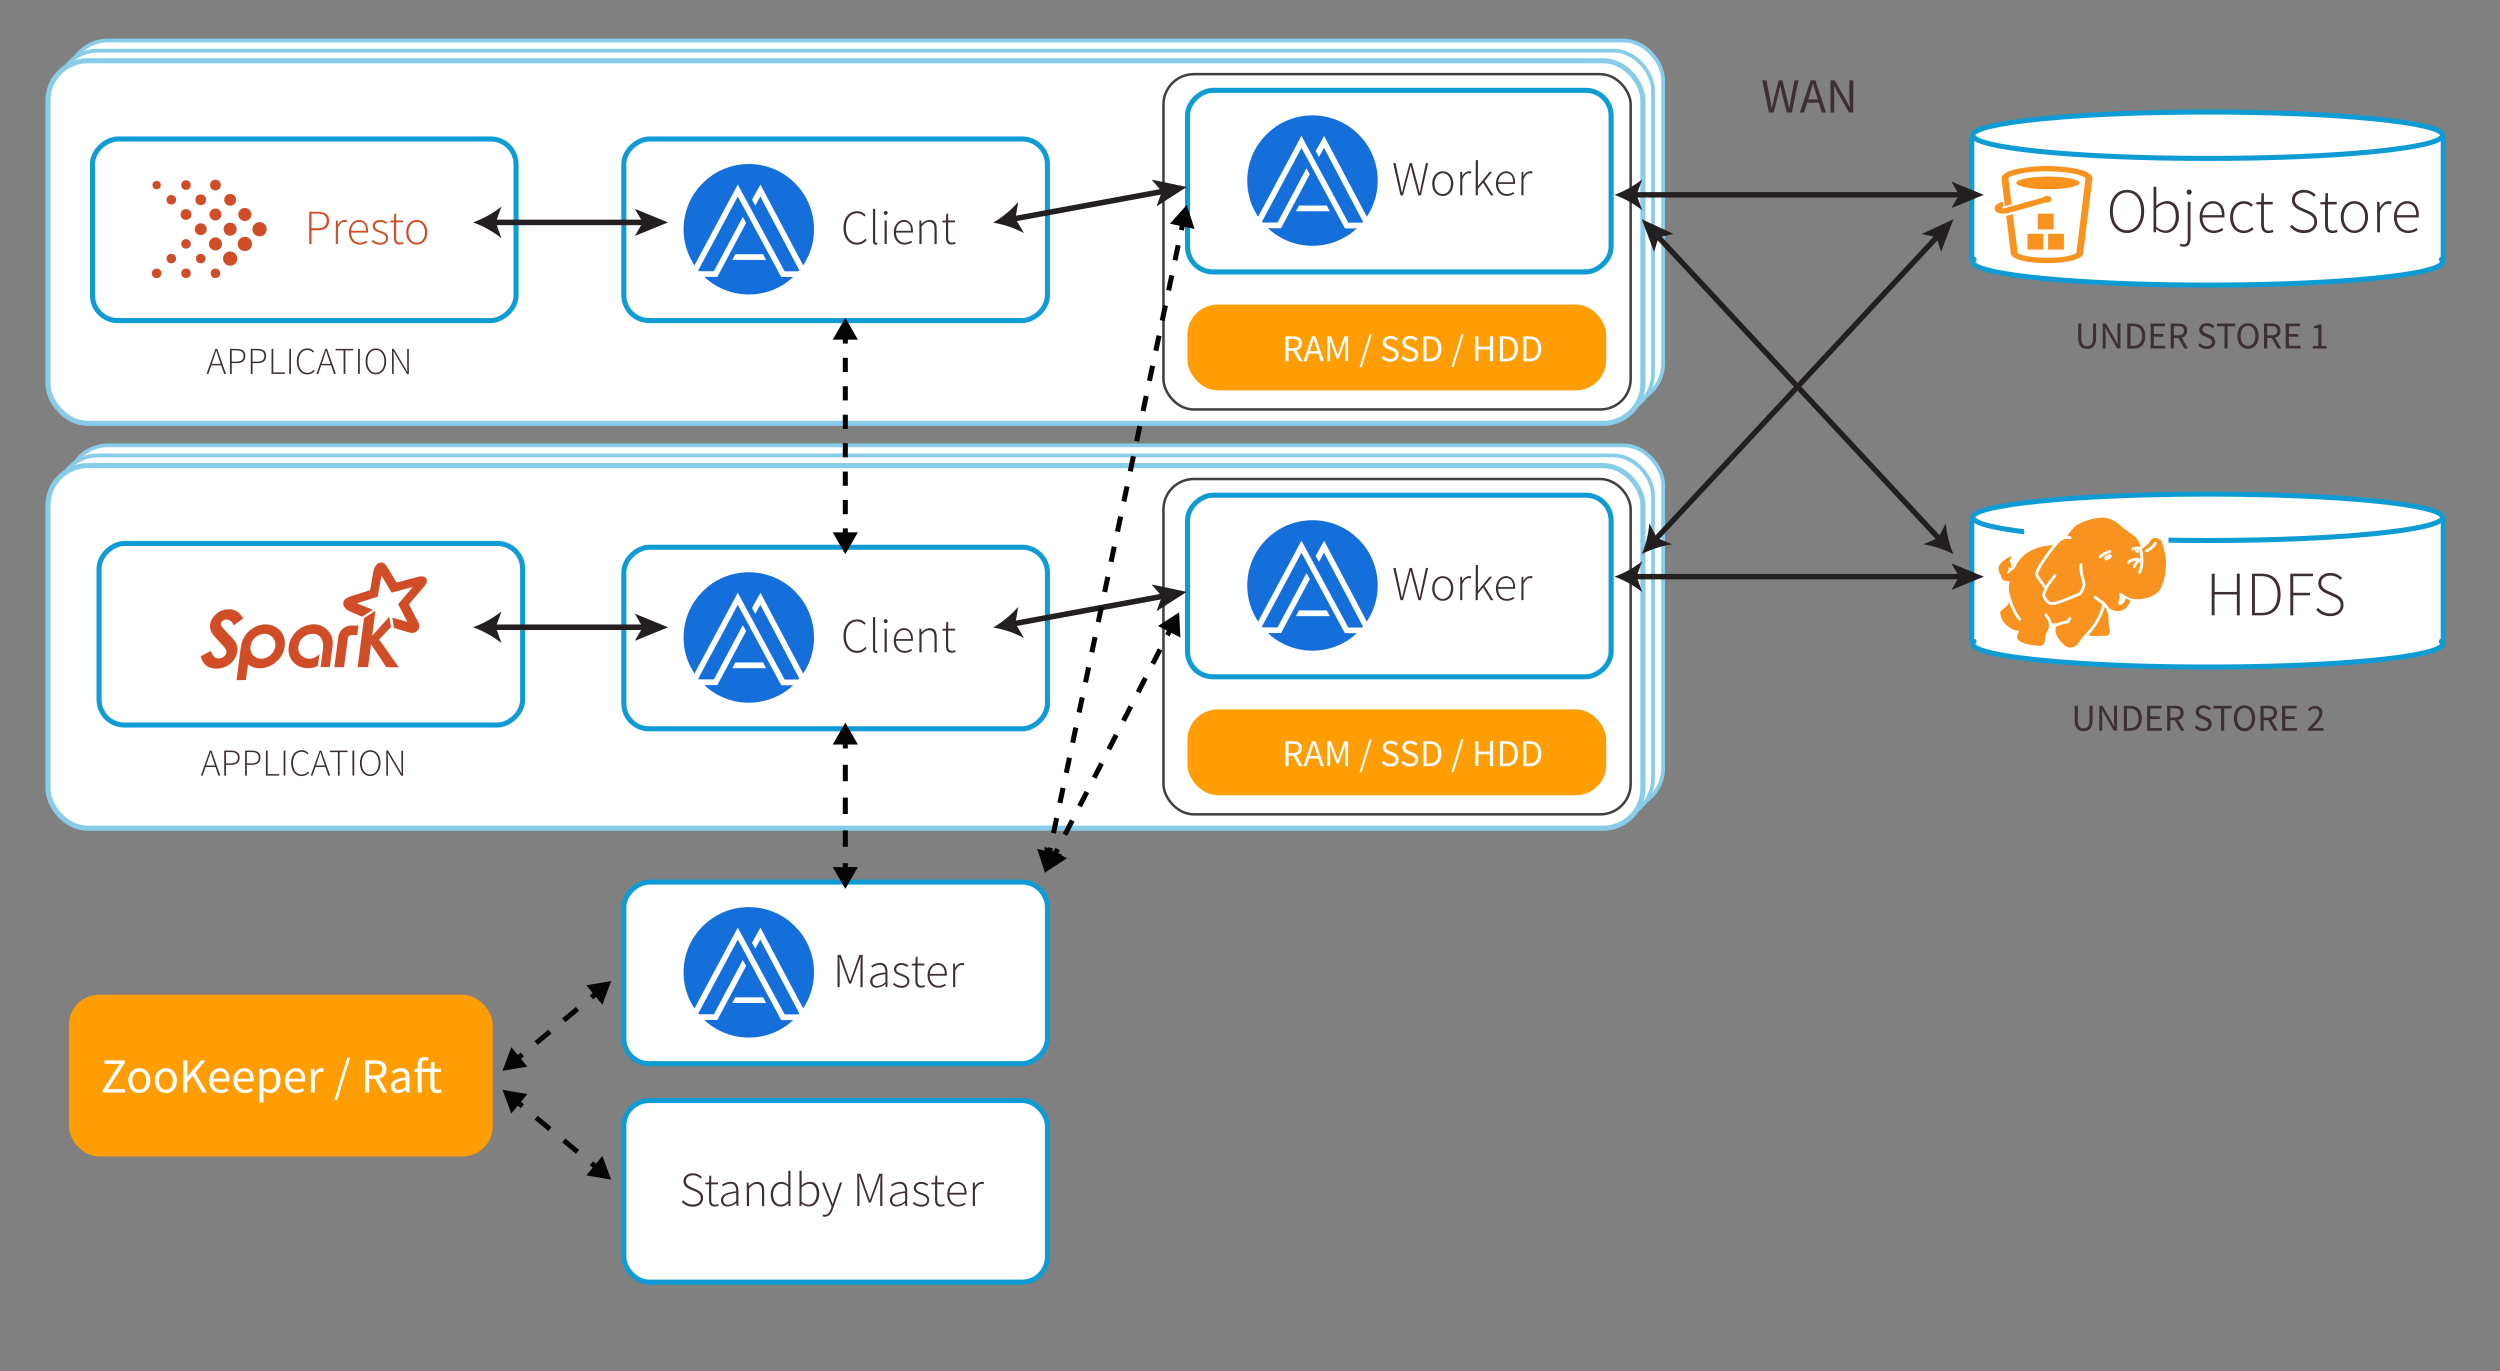 <svg id="Layer_1" data-name="Layer 1" xmlns="http://www.w3.org/2000/svg" viewBox="0 0 988 542"><rect x="0" y="0" width="988" height="542" fill="#808080" stroke="none"/><defs><style>.cls-1,.cls-2,.cls-4,.cls-7{fill:#fff;}.cls-1,.cls-2{stroke:#87cde9;}.cls-1,.cls-2,.cls-4{stroke-linecap:round;stroke-linejoin:round;}.cls-1{stroke-width:1.5px;}.cls-2{stroke-width:2.02px;}.cls-11,.cls-13,.cls-15,.cls-16,.cls-18,.cls-19,.cls-20,.cls-21,.cls-22,.cls-3{fill:none;stroke-miterlimit:10;}.cls-3{stroke:#404041;}.cls-4{stroke:#0f9cd4;}.cls-15,.cls-16,.cls-18,.cls-19,.cls-21,.cls-22,.cls-4{stroke-width:2px;}.cls-5{fill:#3d2f34;}.cls-6{fill:#156fdb;}.cls-8{fill:#ff9e04;}.cls-9{fill:#fcfcfc;}.cls-10{fill:#d14d27;}.cls-11,.cls-13,.cls-20{stroke:#231f20;}.cls-11{stroke-width:2.2px;}.cls-12{fill:#231f20;}.cls-13{stroke-width:2.19px;}.cls-14{fill:#f7931e;}.cls-15,.cls-16,.cls-18,.cls-19,.cls-21,.cls-22{stroke:#050505;}.cls-16{stroke-dasharray:7.07 7.07;}.cls-17{fill:#050505;}.cls-18{stroke-dasharray:6.33 6.33;}.cls-19{stroke-dasharray:6.09 6.09;}.cls-20{stroke-width:2.14px;}.cls-21{stroke-dasharray:6.48 6.48;}.cls-22{stroke-dasharray:5.62 5.62;}</style></defs><title>refernce-architecture</title><rect class="cls-1" x="26.96" y="176" width="630.31" height="143.3" rx="15.68" ry="15.68"/><rect class="cls-1" x="26.96" y="16" width="630.31" height="143.3" rx="15.68" ry="15.68"/><rect class="cls-1" x="22.96" y="180" width="630.31" height="143.3" rx="15.68" ry="15.68"/><rect class="cls-1" x="22.96" y="20" width="630.31" height="143.3" rx="15.68" ry="15.68"/><rect class="cls-2" x="18.96" y="184" width="630.31" height="143.3" rx="15.68" ry="15.68"/><rect class="cls-3" x="459.8" y="189.31" width="184.64" height="132.52" rx="12" ry="12"/><rect class="cls-4" x="517.13" y="147.88" width="71.76" height="167.4" rx="10" ry="10" transform="translate(321.43 784.59) rotate(-90)"/><path class="cls-5" d="M550.6,224.46h.93l1.6,7.52c.29,1.38.59,2.77.88,4.15h.08c.3-1.38.64-2.77,1-4.15l2-7.52H558l2,7.52c.34,1.38.67,2.77,1,4.15h.08c.29-1.38.55-2.77.84-4.15l1.6-7.52h.88l-2.86,12.75h-1l-2.32-8.75c-.23-1-.46-1.87-.68-2.87h-.08c-.22,1-.47,1.87-.7,2.87l-2.29,8.75h-1Z"/><path class="cls-5" d="M566,232.59c0-3.11,1.94-4.9,4.17-4.9s4.17,1.79,4.17,4.9-1.94,4.86-4.17,4.86S566,235.66,566,232.59Zm7.44,0c0-2.45-1.39-4.14-3.27-4.14s-3.27,1.69-3.27,4.14,1.39,4.1,3.27,4.1S573.4,235,573.4,232.59Z"/><path class="cls-5" d="M577.09,227.92h.72l.1,1.74h0a3.22,3.22,0,0,1,2.64-2,1.93,1.93,0,0,1,.92.19l-.19.78a2.1,2.1,0,0,0-.84-.16c-.84,0-1.83.64-2.53,2.39v6.32h-.86Z"/><path class="cls-5" d="M583.23,223.29h.85v10.26h0l4.59-5.63h1l-3,3.68,3.53,5.61h-1l-3.09-5-2.08,2.44v2.53h-.85Z"/><path class="cls-5" d="M591.19,232.59c0-3,2-4.9,4-4.9s3.56,1.57,3.56,4.3a4.2,4.2,0,0,1,0,.7h-6.68c0,2.34,1.4,4,3.49,4a4.21,4.21,0,0,0,2.5-.83l.35.65a5.07,5.07,0,0,1-2.93.92C593.11,237.45,591.19,235.62,591.19,232.59ZM598,232c0-2.37-1.07-3.55-2.74-3.55s-3,1.33-3.19,3.55Z"/><path class="cls-5" d="M601.31,227.92H602l.09,1.74h0a3.22,3.22,0,0,1,2.64-2,2,2,0,0,1,.93.19l-.2.78a2.1,2.1,0,0,0-.84-.16c-.83,0-1.83.64-2.53,2.39v6.32h-.86Z"/><circle class="cls-6" cx="518.69" cy="231.37" r="25.78"/><polygon class="cls-7" points="542.6 250.25 531.51 250.25 514.35 218.44 498.55 247.94 504.91 247.94 516.33 226.49 517.63 228.86 506.26 250.2 494.78 250.2 514.34 213.68 532.85 247.99 538.86 247.99 523.23 218.41 521.24 222.06 519.94 219.72 523.29 213.7 542.6 250.25"/><polygon class="cls-7" points="525.53 243.49 512.16 243.49 513.35 241.24 524.32 241.24 525.53 243.49"/><rect class="cls-8" x="469.29" y="280.35" width="165.49" height="33.93" rx="12" ry="12"/><path class="cls-9" d="M508,292.92h3.08c2,0,3.45.72,3.45,2.77s-1.44,2.92-3.45,2.92h-1.83v4.16H508Zm2.9,4.67c1.54,0,2.38-.62,2.38-1.9s-.84-1.75-2.38-1.75h-1.65v3.65Zm-.06.67,1-.65,3,5.16h-1.42Z"/><path class="cls-9" d="M518.48,292.92h1.42l3.33,9.85H521.9l-1.72-5.5c-.35-1.1-.67-2.18-1-3.32h-.06c-.31,1.14-.62,2.22-1,3.32l-1.73,5.5h-1.28Zm-1.58,5.85h4.54v1H516.9Z"/><path class="cls-9" d="M524.55,292.92h1.51l1.89,5.26c.24.68.46,1.37.7,2.05h.06c.24-.68.44-1.37.68-2.05l1.86-5.26h1.51v9.85H531.6v-5.42c0-.86.09-2,.16-2.91h-.06l-.78,2.24-1.86,5.09h-.83l-1.86-5.09-.78-2.24h-.06c.06.87.16,2.05.16,2.91v5.42h-1.14Z"/><path class="cls-9" d="M541.27,292.12h.89l-4,13.05h-.89Z"/><path class="cls-9" d="M546,301.49l.75-.87a3.81,3.81,0,0,0,2.71,1.23c1.29,0,2.06-.65,2.06-1.6s-.71-1.33-1.64-1.74l-1.42-.62a2.78,2.78,0,0,1-2-2.53c0-1.51,1.31-2.62,3.1-2.62a4.08,4.08,0,0,1,2.9,1.22l-.67.81a3.13,3.13,0,0,0-2.23-.93c-1.11,0-1.84.56-1.84,1.44s.86,1.3,1.63,1.63l1.41.61a2.73,2.73,0,0,1,2,2.63c0,1.55-1.28,2.8-3.35,2.8A4.74,4.74,0,0,1,546,301.49Z"/><path class="cls-9" d="M553.79,301.49l.75-.87a3.84,3.84,0,0,0,2.72,1.23c1.29,0,2-.65,2-1.6s-.71-1.33-1.64-1.74l-1.41-.62a2.78,2.78,0,0,1-2-2.53c0-1.51,1.32-2.62,3.1-2.62a4.08,4.08,0,0,1,2.9,1.22l-.66.81a3.16,3.16,0,0,0-2.24-.93c-1.1,0-1.83.56-1.83,1.44s.86,1.3,1.63,1.63l1.4.61a2.74,2.74,0,0,1,2,2.63c0,1.55-1.29,2.8-3.36,2.8A4.74,4.74,0,0,1,553.79,301.49Z"/><path class="cls-9" d="M562.51,292.92H565c3,0,4.65,1.76,4.65,4.89s-1.62,5-4.59,5h-2.52Zm2.37,8.82c2.3,0,3.45-1.44,3.45-3.93s-1.15-3.86-3.45-3.86h-1.12v7.79Z"/><path class="cls-9" d="M577.55,292.12h.9l-4,13.05h-.89Z"/><path class="cls-9" d="M583,292.92h1.25V297h4.58v-4.12h1.25v9.85h-1.25v-4.63h-4.58v4.63H583Z"/><path class="cls-9" d="M592.77,292.92h2.47c3,0,4.65,1.76,4.65,4.89s-1.63,5-4.6,5h-2.52Zm2.37,8.82c2.3,0,3.45-1.44,3.45-3.93s-1.15-3.86-3.45-3.86H594v7.79Z"/><path class="cls-9" d="M602,292.92h2.47c3,0,4.65,1.76,4.65,4.89s-1.63,5-4.6,5H602Zm2.37,8.82c2.3,0,3.45-1.44,3.45-3.93s-1.15-3.86-3.45-3.86h-1.11v7.79Z"/><rect class="cls-2" x="18.96" y="24" width="630.31" height="143.3" rx="15.68" ry="15.68"/><rect class="cls-3" x="459.8" y="29.31" width="184.64" height="132.52" rx="12" ry="12"/><rect class="cls-4" x="294.36" y="7.11" width="71.76" height="167.4" rx="10" ry="10" transform="translate(239.43 421.05) rotate(-90)"/><path class="cls-5" d="M333.36,90.05c0-4,2.2-6.59,5.44-6.59A4.39,4.39,0,0,1,342.12,85l-.52.59a3.65,3.65,0,0,0-2.79-1.31c-2.79,0-4.52,2.23-4.52,5.76s1.71,5.84,4.45,5.84A4.1,4.1,0,0,0,342,94.3l.52.56a4.72,4.72,0,0,1-3.79,1.82C335.55,96.68,333.36,94.1,333.36,90.05Z"/><path class="cls-5" d="M345,95.2V82.53h.86V95.32c0,.41.17.6.4.6a1.9,1.9,0,0,0,.35,0l.14.69a1.88,1.88,0,0,1-.61.1C345.39,96.68,345,96.22,345,95.2Z"/><path class="cls-5" d="M349.25,84.15a.78.78,0,0,1,1.56,0,.78.78,0,0,1-1.56,0Zm.34,3h.85v9.29h-.85Z"/><path class="cls-5" d="M353.23,91.82c0-3,2-4.9,4-4.9s3.56,1.57,3.56,4.3a4.12,4.12,0,0,1,0,.7h-6.68c0,2.34,1.4,4,3.49,4a4.2,4.2,0,0,0,2.5-.82l.35.65a5.14,5.14,0,0,1-2.93.91C355.15,96.68,353.23,94.86,353.23,91.82Zm6.8-.6c0-2.38-1.07-3.56-2.74-3.56s-3,1.33-3.19,3.56Z"/><path class="cls-5" d="M363.35,87.16h.73l.09,1.44h0a4.56,4.56,0,0,1,3.2-1.68c1.92,0,2.81,1.17,2.81,3.57v6h-.86V90.6c0-2-.62-2.91-2.11-2.91-1.11,0-1.91.59-3,1.75v7h-.86Z"/><path class="cls-5" d="M373.86,93.88v-6h-1.45v-.66l1.47-.08.11-2.69h.72v2.69h2.7v.74h-2.7v6c0,1.19.3,2,1.58,2a3.3,3.3,0,0,0,1.17-.29l.22.69a5.34,5.34,0,0,1-1.52.35C374.38,96.68,373.86,95.55,373.86,93.88Z"/><circle class="cls-6" cx="295.93" cy="90.6" r="25.78"/><polygon class="cls-7" points="319.84 109.48 308.74 109.48 291.58 77.67 275.78 107.17 282.14 107.17 293.56 85.72 294.86 88.09 283.49 109.43 272.02 109.43 291.57 72.91 310.09 107.23 316.1 107.23 300.47 77.64 298.48 81.29 297.18 78.95 300.52 72.93 319.84 109.48"/><polygon class="cls-7" points="302.76 102.73 289.4 102.73 290.58 100.47 301.56 100.47 302.76 102.73"/><rect class="cls-4" x="294.36" y="300.78" width="71.76" height="167.4" rx="10" ry="10" transform="translate(-54.24 714.72) rotate(-90)"/><path class="cls-5" d="M331,377.36h1.27l2.66,7.48c.33.94.67,1.89,1,2.84H336c.34-.95.64-1.9,1-2.84l2.66-7.48h1.26v12.75h-.86v-8.38c0-1,.06-2.38.11-3.44h-.08l-1,2.84-2.75,7.59h-.77l-2.76-7.59-1-2.84h-.08c0,1.06.11,2.41.11,3.44v8.38H331Z"/><path class="cls-5" d="M343.91,387.8c0-2.06,1.86-3.05,6-3.5,0-1.43-.37-3-2.2-3a5.14,5.14,0,0,0-3,1.09l-.39-.63a6.22,6.22,0,0,1,3.46-1.21c2.2,0,2.94,1.6,2.94,3.59v5.93H350l-.1-1.2h0a5.52,5.52,0,0,1-3.3,1.44A2.44,2.44,0,0,1,343.91,387.8Zm6,.31V385c-3.82.44-5.12,1.32-5.12,2.81a1.74,1.74,0,0,0,2,1.84A4.88,4.88,0,0,0,349.91,388.11Z"/><path class="cls-5" d="M352.92,389.06l.5-.62a4.27,4.27,0,0,0,2.95,1.17c1.46,0,2.22-.85,2.22-1.83,0-1.16-1.2-1.68-2.27-2.06-1.4-.5-3-1.07-3-2.66,0-1.34,1.06-2.47,3-2.47a4.37,4.37,0,0,1,2.66,1l-.47.62a3.5,3.5,0,0,0-2.21-.85c-1.45,0-2.11.84-2.11,1.69,0,1.06,1.1,1.47,2.2,1.88,1.44.55,3,1,3,2.84,0,1.4-1.12,2.62-3.13,2.62A5.31,5.31,0,0,1,352.92,389.06Z"/><path class="cls-5" d="M361.75,387.55v-6H360.3v-.67l1.47-.08.11-2.69h.73v2.69h2.69v.75h-2.69v6c0,1.19.29,2,1.58,2a3.32,3.32,0,0,0,1.16-.3l.22.7a5.28,5.28,0,0,1-1.51.35C362.27,390.35,361.75,389.21,361.75,387.55Z"/><path class="cls-5" d="M366.57,385.49c0-3,2-4.9,4.06-4.9s3.55,1.57,3.55,4.3a4.2,4.2,0,0,1-.05.7h-6.68c0,2.34,1.41,4,3.5,4a4.21,4.21,0,0,0,2.5-.83l.35.65a5.07,5.07,0,0,1-2.93.92C368.5,390.35,366.57,388.52,366.57,385.49Zm6.81-.61c0-2.37-1.08-3.55-2.75-3.55s-3,1.33-3.18,3.55Z"/><path class="cls-5" d="M376.7,380.82h.72l.1,1.74h0a3.22,3.22,0,0,1,2.64-2,1.93,1.93,0,0,1,.92.19l-.19.78a2.1,2.1,0,0,0-.84-.16c-.84,0-1.83.64-2.54,2.39v6.32h-.85Z"/><circle class="cls-6" cx="295.93" cy="384.27" r="25.78"/><polygon class="cls-7" points="319.84 403.15 308.74 403.15 291.58 371.33 275.78 400.84 282.14 400.84 293.56 379.39 294.86 381.76 283.49 403.1 272.02 403.1 291.57 366.58 310.09 400.89 316.1 400.89 300.47 371.31 298.48 374.96 297.18 372.62 300.52 366.6 319.84 403.15"/><polygon class="cls-7" points="302.76 396.39 289.4 396.39 290.58 394.14 301.56 394.14 302.76 396.39"/><rect class="cls-4" x="246.54" y="434.93" width="167.4" height="71.76" rx="10" ry="10"/><path class="cls-5" d="M269.44,474.93l.57-.61a5,5,0,0,0,3.74,1.72c1.95,0,3.18-1,3.18-2.56s-1-2.1-2.3-2.67L272.7,470c-1.11-.49-2.59-1.28-2.59-3.17s1.59-3.15,3.71-3.15a4.88,4.88,0,0,1,3.55,1.53l-.51.59a4.09,4.09,0,0,0-3-1.31c-1.69,0-2.82.9-2.82,2.28s1.28,2,2.21,2.46l1.93.86c1.43.64,2.68,1.43,2.68,3.38s-1.6,3.43-4.07,3.43A5.6,5.6,0,0,1,269.44,474.93Z"/><path class="cls-5" d="M280.21,474.05v-6h-1.45v-.66l1.47-.08.11-2.69h.73v2.69h2.69v.74h-2.69v6.05c0,1.18.3,2,1.58,2a3.25,3.25,0,0,0,1.16-.29l.23.69a5.41,5.41,0,0,1-1.52.35C280.74,476.85,280.21,475.72,280.21,474.05Z"/><path class="cls-5" d="M284.94,474.3c0-2.06,1.86-3,6-3.5,0-1.43-.36-3-2.19-3a5.07,5.07,0,0,0-3,1.1l-.39-.64a6.26,6.26,0,0,1,3.45-1.21c2.21,0,3,1.6,3,3.59v5.94h-.72l-.1-1.21h0a5.46,5.46,0,0,1-3.3,1.44A2.43,2.43,0,0,1,284.94,474.3Zm6,.31v-3.16c-3.81.44-5.12,1.33-5.12,2.81a1.75,1.75,0,0,0,2,1.85A4.88,4.88,0,0,0,290.93,474.61Z"/><path class="cls-5" d="M295.11,467.33h.72l.09,1.44H296a4.54,4.54,0,0,1,3.19-1.68c1.92,0,2.81,1.17,2.81,3.57v6h-.85v-5.85c0-2-.62-2.91-2.12-2.91-1.11,0-1.91.59-3,1.75v7h-.85Z"/><path class="cls-5" d="M304.62,472c0-3,1.91-4.9,4.12-4.9a4.25,4.25,0,0,1,2.8,1.15l0-1.71V462.7h.85v13.92h-.72l-.09-1.21h0a4.37,4.37,0,0,1-3,1.44C306.14,476.85,304.62,475.12,304.62,472Zm6.88,2.57v-5.51a3.92,3.92,0,0,0-2.71-1.2c-1.85,0-3.27,1.81-3.27,4.14s1.1,4.1,3.07,4.1A4.16,4.16,0,0,0,311.5,474.56Z"/><path class="cls-5" d="M316.77,475.68h0l-.09.94h-.72V462.7h.86v4l0,1.81a5.26,5.26,0,0,1,3.19-1.46c2.5,0,3.73,1.87,3.73,4.74,0,3.16-1.91,5-4.1,5A4.74,4.74,0,0,1,316.77,475.68Zm6-3.84c0-2.29-.82-4-3-4a4.81,4.81,0,0,0-3,1.53v5.52a4.41,4.41,0,0,0,2.73,1.19C321.4,476.09,322.76,474.36,322.76,471.84Z"/><path class="cls-5" d="M325.07,480.65l.2-.74a2.13,2.13,0,0,0,.76.16c1.13,0,1.9-1.05,2.38-2.47l.25-.81-3.81-9.46h.92l2.24,5.84c.31.78.67,1.78,1,2.6h.08c.3-.82.6-1.81.86-2.6l2-5.84h.87l-3.66,10.46c-.52,1.55-1.46,3.06-3.13,3.06A2.29,2.29,0,0,1,325.07,480.65Z"/><path class="cls-5" d="M338.8,463.87h1.26l2.66,7.48c.34.94.67,1.89,1,2.83h.08c.33-.94.63-1.89,1-2.83l2.65-7.48h1.26v12.75h-.86v-8.38c0-1,.07-2.38.12-3.45h-.08l-1,2.85-2.75,7.59h-.77l-2.77-7.59-1-2.85h-.07c.05,1.07.11,2.41.11,3.45v8.38h-.82Z"/><path class="cls-5" d="M351.7,474.3c0-2.06,1.86-3,6-3.5,0-1.43-.36-3-2.19-3a5,5,0,0,0-3,1.1l-.39-.64a6.23,6.23,0,0,1,3.45-1.21c2.2,0,2.95,1.6,2.95,3.59v5.94h-.73l-.09-1.21h0a5.46,5.46,0,0,1-3.3,1.44A2.43,2.43,0,0,1,351.7,474.3Zm6,.31v-3.16c-3.82.44-5.12,1.33-5.12,2.81a1.75,1.75,0,0,0,2,1.85A4.9,4.9,0,0,0,357.69,474.61Z"/><path class="cls-5" d="M360.71,475.56l.49-.62a4.3,4.3,0,0,0,3,1.18c1.46,0,2.22-.86,2.22-1.84,0-1.16-1.21-1.67-2.28-2.06-1.4-.5-3-1.07-3-2.65,0-1.34,1.06-2.48,3-2.48a4.37,4.37,0,0,1,2.65,1l-.46.61a3.54,3.54,0,0,0-2.22-.84c-1.45,0-2.1.83-2.1,1.69,0,1.06,1.09,1.46,2.2,1.88,1.44.54,3,1,3,2.83,0,1.4-1.12,2.62-3.13,2.62A5.28,5.28,0,0,1,360.71,475.56Z"/><path class="cls-5" d="M369.54,474.05v-6h-1.45v-.66l1.47-.08.1-2.69h.73v2.69h2.69v.74h-2.69v6.05c0,1.18.3,2,1.58,2a3.3,3.3,0,0,0,1.17-.29l.22.69a5.34,5.34,0,0,1-1.52.35C370.06,476.85,369.54,475.72,369.54,474.05Z"/><path class="cls-5" d="M374.36,472c0-3,2-4.9,4.05-4.9s3.56,1.57,3.56,4.3a4.12,4.12,0,0,1-.05.7h-6.68c0,2.34,1.4,4,3.5,4a4.17,4.17,0,0,0,2.49-.82l.35.65a5.11,5.11,0,0,1-2.92.91C376.28,476.85,374.36,475,374.36,472Zm6.8-.6c0-2.38-1.07-3.56-2.74-3.56s-3,1.33-3.19,3.56Z"/><path class="cls-5" d="M384.48,467.33h.73l.09,1.73h0a3.24,3.24,0,0,1,2.65-2,2,2,0,0,1,.92.2l-.2.77a2.09,2.09,0,0,0-.84-.15c-.83,0-1.82.63-2.53,2.39v6.32h-.86Z"/><rect class="cls-4" x="294.36" y="168.44" width="71.76" height="167.4" rx="10" ry="10" transform="translate(78.1 582.39) rotate(-90)"/><path class="cls-5" d="M333.36,251.38c0-4,2.2-6.58,5.44-6.58a4.42,4.42,0,0,1,3.32,1.52l-.52.6a3.62,3.62,0,0,0-2.79-1.31c-2.79,0-4.52,2.22-4.52,5.76s1.71,5.83,4.45,5.83a4.07,4.07,0,0,0,3.22-1.57l.52.56a4.72,4.72,0,0,1-3.79,1.82C335.55,258,333.36,255.43,333.36,251.38Z"/><path class="cls-5" d="M345,256.53V243.86h.86v12.79c0,.41.17.61.4.61a1.43,1.43,0,0,0,.35,0l.14.7a1.92,1.92,0,0,1-.61.09C345.39,258,345,257.55,345,256.53Z"/><path class="cls-5" d="M349.25,245.49a.78.78,0,0,1,1.56,0,.78.78,0,0,1-1.56,0Zm.34,3h.85v9.29h-.85Z"/><path class="cls-5" d="M353.23,253.15c0-3,2-4.89,4-4.89s3.56,1.56,3.56,4.3a4,4,0,0,1,0,.69h-6.68c0,2.35,1.4,4,3.49,4a4.2,4.2,0,0,0,2.5-.82l.35.65a5.07,5.07,0,0,1-2.93.91C355.15,258,353.23,256.19,353.23,253.15Zm6.8-.6c0-2.37-1.07-3.55-2.74-3.55s-3,1.33-3.19,3.55Z"/><path class="cls-5" d="M363.35,248.49h.73l.09,1.44h0a4.55,4.55,0,0,1,3.2-1.67c1.92,0,2.81,1.16,2.81,3.56v6h-.86v-5.85c0-2-.62-2.9-2.11-2.9-1.11,0-1.91.58-3,1.74v7h-.86Z"/><path class="cls-5" d="M373.86,255.21v-6h-1.45v-.67l1.47-.08.11-2.69h.72v2.69h2.7v.75h-2.7v6c0,1.18.3,2,1.58,2a3.32,3.32,0,0,0,1.17-.3l.22.69a5.34,5.34,0,0,1-1.52.35C374.38,258,373.86,256.88,373.86,255.21Z"/><circle class="cls-6" cx="295.93" cy="251.93" r="25.78"/><polygon class="cls-7" points="319.84 270.81 308.74 270.81 291.58 239 275.78 268.51 282.14 268.51 293.56 247.05 294.86 249.43 283.49 270.76 272.02 270.76 291.57 234.24 310.09 268.56 316.1 268.56 300.47 238.98 298.48 242.63 297.18 240.28 300.52 234.27 319.84 270.81"/><polygon class="cls-7" points="302.76 264.06 289.4 264.06 290.58 261.81 301.56 261.81 302.76 264.06"/><rect class="cls-4" x="84.36" y="7.11" width="71.76" height="167.4" rx="10" ry="10" transform="translate(29.43 211.05) rotate(-90)"/><path class="cls-10" d="M122.22,83.7h3.21c2.89,0,4.62.93,4.62,3.55S128.35,91,125.51,91h-2.4v5.49h-.89Zm3.06,6.51c2.61,0,3.85-.86,3.85-3s-1.29-2.8-3.92-2.8h-2.1v5.76Z"/><path class="cls-10" d="M132.74,87.16h.72l.09,1.73h0a3.23,3.23,0,0,1,2.64-2,1.93,1.93,0,0,1,.92.2l-.19.77a2.16,2.16,0,0,0-.84-.15c-.84,0-1.83.63-2.54,2.39v6.32h-.85Z"/><path class="cls-10" d="M137.9,91.82c0-3,2-4.9,4-4.9s3.56,1.57,3.56,4.3a4.12,4.12,0,0,1,0,.7h-6.68c0,2.34,1.4,4,3.5,4a4.17,4.17,0,0,0,2.49-.82l.36.65a5.17,5.17,0,0,1-2.93.91C139.83,96.68,137.9,94.86,137.9,91.82Zm6.8-.6c0-2.38-1.07-3.56-2.74-3.56s-3,1.33-3.18,3.56Z"/><path class="cls-10" d="M146.87,95.39l.49-.62a4.32,4.32,0,0,0,3,1.18c1.46,0,2.22-.86,2.22-1.84,0-1.16-1.21-1.67-2.28-2.06-1.4-.5-3-1.07-3-2.65,0-1.34,1.06-2.48,3-2.48a4.37,4.37,0,0,1,2.65,1l-.46.61a3.52,3.52,0,0,0-2.22-.85c-1.44,0-2.1.84-2.1,1.7,0,1.06,1.09,1.46,2.2,1.88,1.44.54,3,1,3,2.83,0,1.4-1.12,2.62-3.14,2.62A5.3,5.3,0,0,1,146.87,95.39Z"/><path class="cls-10" d="M155.7,93.88v-6h-1.45v-.66l1.47-.08.11-2.69h.72v2.69h2.7v.74h-2.7v6c0,1.19.3,2,1.58,2a3.3,3.3,0,0,0,1.17-.29l.22.69a5.34,5.34,0,0,1-1.52.35C156.22,96.68,155.7,95.55,155.7,93.88Z"/><path class="cls-10" d="M160.52,91.82c0-3.11,1.94-4.9,4.17-4.9s4.17,1.79,4.17,4.9-1.93,4.86-4.17,4.86S160.52,94.89,160.52,91.82Zm7.45,0c0-2.45-1.4-4.14-3.28-4.14s-3.27,1.69-3.27,4.14,1.4,4.1,3.27,4.1S168,94.26,168,91.82Z"/><circle class="cls-10" cx="85.14" cy="73.14" r="2.12"/><circle class="cls-10" cx="90.95" cy="78.96" r="2.35"/><circle class="cls-10" cx="96.76" cy="84.77" r="2.58" transform="translate(-31.6 93.25) rotate(-45)"/><circle class="cls-10" cx="102.57" cy="90.58" r="2.82" transform="translate(-34.01 99.06) rotate(-45)"/><circle class="cls-10" cx="73.51" cy="73.14" r="1.88"/><circle class="cls-10" cx="79.33" cy="78.96" r="2.12"/><circle class="cls-10" cx="85.14" cy="84.77" r="2.35"/><circle class="cls-10" cx="90.95" cy="90.58" r="2.58"/><circle class="cls-10" cx="96.76" cy="96.4" r="2.82" transform="translate(-39.82 96.66) rotate(-45)"/><circle class="cls-10" cx="61.9" cy="73.15" r="1.65"/><circle class="cls-10" cx="67.7" cy="78.95" r="1.88"/><circle class="cls-10" cx="73.52" cy="84.77" r="2.12"/><circle class="cls-10" cx="79.33" cy="90.58" r="2.35"/><circle class="cls-10" cx="85.14" cy="96.4" r="2.58" transform="translate(-43.22 88.44) rotate(-45)"/><circle class="cls-10" cx="90.95" cy="102.2" r="2.82" transform="translate(-45.63 94.24) rotate(-45)"/><circle class="cls-10" cx="73.51" cy="96.39" r="1.88"/><circle class="cls-10" cx="67.7" cy="102.2" r="1.88"/><circle class="cls-10" cx="61.89" cy="108.01" r="1.88"/><circle class="cls-10" cx="73.51" cy="108.01" r="1.88"/><circle class="cls-10" cx="85.14" cy="108.02" r="1.88"/><circle class="cls-10" cx="79.32" cy="102.2" r="1.88"/><rect class="cls-4" x="86.97" y="166.95" width="71.76" height="167.4" rx="10" ry="10" transform="translate(-127.8 373.5) rotate(-90)"/><g id="g4163"><g id="g4165"><path id="path4167" class="cls-10" d="M161,245.78a3.52,3.52,0,0,0-.16-.33c-1.12-2.13-2.23-4.26-3.36-6.38a.39.39,0,0,1,.05-.52q2.67-3.12,5.33-6.26A.53.53,0,0,0,163,232l-1.55.41L155,234.13c-.2.06-.29,0-.39-.17L151,227.85a1,1,0,0,0-.27-.3l-.3,1.63-1,5.76c0,.21-.09.42-.11.63s-.11.27-.29.32l-7.61,2.41a.71.71,0,0,0-.33.19l6.24,2.48a1,1,0,0,1-.18.14l-3.88,2.52a.45.45,0,0,1-.46,0c-1.54-.7-3.1-1.39-4.65-2.08a4.71,4.71,0,0,1-1.8-1.32,2.38,2.38,0,0,1,.58-3.81,6.78,6.78,0,0,1,1.57-.72c2.48-.81,5-1.59,7.47-2.37a.44.44,0,0,0,.34-.39c.33-1.92.68-3.84,1-5.76a10.21,10.21,0,0,1,.79-3,5,5,0,0,1,.69-1,2.22,2.22,0,0,1,3.42-.1,6.32,6.32,0,0,1,.91,1.2c1.16,1.88,2.29,3.77,3.42,5.66a.37.37,0,0,0,.5.2l8.34-2.21a3.93,3.93,0,0,1,1.74-.1,1.72,1.72,0,0,1,1.41,2.46,4.89,4.89,0,0,1-.92,1.49l-5.83,6.84a.4.4,0,0,0-.05.53l3.47,6.57a3.56,3.56,0,0,1,.49,1.68,2.69,2.69,0,0,1-2.35,2.69,4.88,4.88,0,0,1-2.18-.27l-5.24-1.6a.29.29,0,0,1-.25-.28c-.2-1.23-.42-2.46-.63-3.68a.42.42,0,0,1,0-.15l6,1.66"/><path id="path4169" class="cls-10" d="M157.62,263.67h-4.71a.45.45,0,0,1-.44-.24q-2.79-4.24-5.6-8.49l-.23-.32c-.4,3.05-.79,6-1.18,9h-4.12c0-.4.09-.79.14-1.17q.61-4.61,1.21-9.2c.39-2.93.77-5.86,1.16-8.79a.39.39,0,0,1,.14-.25l4.26-2.75s.05,0,.12,0c-.43,3.28-.85,6.53-1.28,9.78l0,0c2.23-2.47,4.46-4.94,6.73-7.47.07.38.13.71.18,1,.16.93.31,1.87.49,2.8a.46.46,0,0,1-.14.43c-1.45,1.51-2.88,3-4.32,4.53l-.19.22a2.39,2.39,0,0,0,.13.21l7.44,10.43c0,.06.11.11.16.17v.05"/><path id="path4171" class="cls-10" d="M108.86,254.63a9.59,9.59,0,0,0-.25-1.23,4.26,4.26,0,0,0-5.13-2.77,5.71,5.71,0,0,0-4.5,5.05,4.1,4.1,0,0,0,2.69,4.35,4.85,4.85,0,0,0,4.3-.49A5.72,5.72,0,0,0,108.86,254.63ZM98,262.53c-.12.92-.24,1.78-.35,2.64l-.45,3.44c0,.13-.05.19-.2.19H93.59l-.11,0,.21-1.63c.25-1.9.49-3.8.75-5.71.29-2.17.52-4.35.89-6.51A10.19,10.19,0,0,1,103,247a8,8,0,0,1,6.24,1,7,7,0,0,1,3.28,5.3,9.33,9.33,0,0,1-3.09,8,9.56,9.56,0,0,1-5.34,2.67,7.87,7.87,0,0,1-5.9-1.28l-.25-.16"/><path id="path4173" class="cls-10" d="M96.14,244.36l-3.72,2.76c-.19-.31-.37-.62-.58-.91a2.87,2.87,0,0,0-2.15-1.37,2.43,2.43,0,0,0-2,.8,1.42,1.42,0,0,0-.1,1.87c.5.66,1,1.28,1.61,1.89.93,1,1.9,2,2.82,3a6.31,6.31,0,0,1,1.72,3.21,6.64,6.64,0,0,1-.76,4.24,8,8,0,0,1-6.1,4.28,7.84,7.84,0,0,1-3.57-.19A5.22,5.22,0,0,1,79.94,261c-.24-.5-.43-1-.65-1.59,1.36-.73,2.68-1.44,4-2.15,0,.11.08.2.12.29a13.57,13.57,0,0,0,.7,1.37,2.73,2.73,0,0,0,3.58,1,3.94,3.94,0,0,0,1-.64,2.1,2.1,0,0,0,.4-2.88,14.18,14.18,0,0,0-1.31-1.59c-1.1-1.22-2.24-2.41-3.32-3.65a5.76,5.76,0,0,1-1.4-3,5.18,5.18,0,0,1,.73-3.49,7.56,7.56,0,0,1,7.09-3.87,5.57,5.57,0,0,1,4.29,2.27c.32.41.63.83,1,1.28"/><path id="path4175" class="cls-10" d="M126.23,258.43c-.2,1.58-.4,3.08-.6,4.58a.29.29,0,0,1-.14.21c-3.06,1.42-7.1,1.22-9.62-1.64a7.37,7.37,0,0,1-1.83-5.39,10.16,10.16,0,0,1,8.74-9.37,7.49,7.49,0,0,1,6.95,2.52,7,7,0,0,1,1.75,5c0,1.26-.25,2.51-.41,3.75-.22,1.77-.46,3.53-.69,5.3,0,.06,0,.12,0,.2h-3.67l.15-1.19c.26-2,.56-4.08.79-6.12a6.62,6.62,0,0,0-.53-3.72,3.61,3.61,0,0,0-3-2.06A5.74,5.74,0,0,0,118,255a4.22,4.22,0,0,0,1.69,4.56,4.6,4.6,0,0,0,4.5.34,5.78,5.78,0,0,0,2.09-1.47"/><path id="path4177" class="cls-10" d="M141.68,247.18c-.17,1.27-.33,2.53-.5,3.81-.78,0-1.54,0-2.3,0a1.44,1.44,0,0,0-1.36,1,4.23,4.23,0,0,0-.13.71q-.58,4.38-1.15,8.76c-.1.73-.19,1.47-.29,2.22h-3.82q.1-.84.21-1.65l.75-5.68c.22-1.63.41-3.27.67-4.91a5.31,5.31,0,0,1,4.72-4.22c1.05-.05,2.11,0,3.2,0"/></g></g><path class="cls-5" d="M85.14,137.88h.69l3.48,9.89h-.73l-2-5.82c-.4-1.18-.75-2.21-1.1-3.42h-.06c-.34,1.21-.69,2.24-1.09,3.42l-2,5.82h-.69Zm-1.89,5.92h4.43v.57H83.25Z"/><path class="cls-5" d="M90.88,137.88h2.49c2.24,0,3.58.73,3.58,2.76s-1.32,2.88-3.52,2.88H91.57v4.25h-.69Zm2.37,5.05c2,0,3-.67,3-2.29s-1-2.18-3-2.18H91.57v4.47Z"/><path class="cls-5" d="M99.11,137.88h2.49c2.23,0,3.58.73,3.58,2.76s-1.32,2.88-3.52,2.88H99.8v4.25h-.69Zm2.37,5.05c2,0,3-.67,3-2.29s-1-2.18-3-2.18H99.8v4.47Z"/><path class="cls-5" d="M107.33,137.88H108v9.29h4.56v.6h-5.25Z"/><path class="cls-5" d="M114.34,137.88H115v9.89h-.69Z"/><path class="cls-5" d="M117.31,142.8c0-3.13,1.71-5.1,4.22-5.1a3.41,3.41,0,0,1,2.57,1.18l-.4.47a2.81,2.81,0,0,0-2.16-1c-2.17,0-3.51,1.72-3.51,4.47s1.33,4.52,3.45,4.52a3.19,3.19,0,0,0,2.5-1.22l.41.43a3.68,3.68,0,0,1-2.94,1.42C119,148,117.31,146,117.31,142.8Z"/><path class="cls-5" d="M128.56,137.88h.69l3.48,9.89H132L130,142c-.4-1.18-.75-2.21-1.09-3.42h-.06c-.35,1.21-.7,2.24-1.1,3.42l-2,5.82h-.7Zm-1.9,5.92h4.44v.57h-4.44Z"/><path class="cls-5" d="M135.78,138.48h-3.15v-.6h7v.6h-3.14v9.29h-.69Z"/><path class="cls-5" d="M141.51,137.88h.69v9.89h-.69Z"/><path class="cls-5" d="M144.48,142.79c0-3.13,1.7-5.09,4.07-5.09s4.07,2,4.07,5.09-1.69,5.16-4.07,5.16S144.48,145.92,144.48,142.79Zm7.42,0c0-2.74-1.34-4.46-3.35-4.46s-3.34,1.72-3.34,4.46,1.34,4.53,3.34,4.53S151.9,145.54,151.9,142.79Z"/><path class="cls-5" d="M154.91,137.88h.72l4.16,7,1.12,2H161c0-1-.08-1.93-.08-2.89v-6.06h.65v9.89h-.72l-4.16-7-1.12-2h-.06c0,1,.09,1.85.09,2.81v6.14h-.65Z"/><path class="cls-5" d="M82.9,296.64h.69l3.48,9.88h-.73l-2-5.81c-.4-1.18-.75-2.21-1.1-3.42h-.05c-.35,1.21-.7,2.24-1.1,3.42l-2,5.81h-.7ZM81,302.55h4.44v.58H81Z"/><path class="cls-5" d="M88.63,296.64h2.49c2.24,0,3.58.73,3.58,2.75s-1.32,2.88-3.52,2.88H89.32v4.25h-.69ZM91,301.69c2,0,3-.67,3-2.3s-1-2.17-3-2.17H89.32v4.47Z"/><path class="cls-5" d="M96.86,296.64h2.49c2.24,0,3.58.73,3.58,2.75s-1.32,2.88-3.52,2.88H97.55v4.25h-.69Zm2.38,5.05c2,0,3-.67,3-2.3s-1-2.17-3-2.17H97.55v4.47Z"/><path class="cls-5" d="M105.09,296.64h.69v9.29h4.55v.59h-5.24Z"/><path class="cls-5" d="M112.09,296.64h.69v9.88h-.69Z"/><path class="cls-5" d="M115.06,301.56c0-3.13,1.71-5.1,4.23-5.1a3.41,3.41,0,0,1,2.57,1.18l-.41.46a2.82,2.82,0,0,0-2.16-1c-2.16,0-3.5,1.72-3.5,4.46s1.32,4.53,3.45,4.53a3.19,3.19,0,0,0,2.5-1.22l.4.43a3.66,3.66,0,0,1-2.94,1.41C116.76,306.7,115.06,304.7,115.06,301.56Z"/><path class="cls-5" d="M126.31,296.64H127l3.48,9.88h-.73l-2-5.81c-.4-1.18-.75-2.21-1.1-3.42h-.06c-.35,1.21-.69,2.24-1.1,3.42l-2,5.81h-.69Zm-1.89,5.91h4.43v.58h-4.43Z"/><path class="cls-5" d="M133.53,297.23h-3.15v-.59h7v.59h-3.15v9.29h-.69Z"/><path class="cls-5" d="M139.27,296.64H140v9.88h-.69Z"/><path class="cls-5" d="M142.24,301.55c0-3.13,1.69-5.09,4.07-5.09s4.07,2,4.07,5.09-1.7,5.15-4.07,5.15S142.24,304.68,142.24,301.55Zm7.42,0c0-2.74-1.35-4.46-3.35-4.46s-3.35,1.72-3.35,4.46,1.34,4.53,3.35,4.53S149.66,304.29,149.66,301.55Z"/><path class="cls-5" d="M152.66,296.64h.72l4.16,7,1.12,2h.06c0-1-.09-1.92-.09-2.88v-6.06h.65v9.88h-.72l-4.16-7-1.12-2h-.06c0,.95.09,1.85.09,2.8v6.14h-.65Z"/><rect class="cls-4" x="517.13" y="-12.12" width="71.76" height="167.4" rx="10" ry="10" transform="translate(481.43 624.59) rotate(-90)"/><path class="cls-5" d="M550.6,64.46h.93l1.6,7.52c.29,1.38.59,2.77.88,4.15h.08c.3-1.38.64-2.77,1-4.15l2-7.52H558L560,72c.34,1.38.67,2.77,1,4.15h.08c.29-1.38.55-2.77.84-4.15l1.6-7.52h.88l-2.86,12.75h-1l-2.32-8.75c-.23-1-.46-1.87-.68-2.87h-.08c-.22,1-.47,1.87-.7,2.87l-2.29,8.75h-1Z"/><path class="cls-5" d="M566,72.59c0-3.11,1.94-4.9,4.17-4.9s4.17,1.79,4.17,4.9-1.94,4.86-4.17,4.86S566,75.66,566,72.59Zm7.44,0c0-2.45-1.39-4.14-3.27-4.14s-3.27,1.69-3.27,4.14,1.39,4.1,3.27,4.1S573.4,75,573.4,72.59Z"/><path class="cls-5" d="M577.09,67.92h.72l.1,1.74h0a3.22,3.22,0,0,1,2.64-2,1.93,1.93,0,0,1,.92.19l-.19.78a2.1,2.1,0,0,0-.84-.16c-.84,0-1.83.64-2.53,2.39v6.32h-.86Z"/><path class="cls-5" d="M583.23,63.29h.85V73.55h0l4.59-5.63h1l-3,3.68,3.53,5.61h-1l-3.09-5-2.08,2.44v2.53h-.85Z"/><path class="cls-5" d="M591.19,72.59c0-3,2-4.9,4-4.9s3.56,1.57,3.56,4.3a4.2,4.2,0,0,1,0,.7h-6.68c0,2.34,1.4,4,3.49,4a4.21,4.21,0,0,0,2.5-.83l.35.65a5.07,5.07,0,0,1-2.93.92C593.11,77.45,591.19,75.62,591.19,72.59ZM598,72c0-2.37-1.07-3.55-2.74-3.55s-3,1.33-3.19,3.55Z"/><path class="cls-5" d="M601.31,67.92H602l.09,1.74h0a3.22,3.22,0,0,1,2.64-2,2,2,0,0,1,.93.19l-.2.78a2.1,2.1,0,0,0-.84-.16c-.83,0-1.83.64-2.53,2.39v6.32h-.86Z"/><circle class="cls-6" cx="518.69" cy="71.37" r="25.78"/><polygon class="cls-7" points="542.6 90.25 531.51 90.25 514.35 58.44 498.55 87.94 504.91 87.94 516.33 66.49 517.63 68.86 506.26 90.2 494.78 90.2 514.34 53.68 532.85 87.99 538.86 87.99 523.23 58.41 521.24 62.06 519.94 59.72 523.29 53.7 542.6 90.25"/><polygon class="cls-7" points="525.53 83.49 512.16 83.49 513.35 81.24 524.32 81.24 525.53 83.49"/><rect class="cls-8" x="27.23" y="393.11" width="167.49" height="63.93" rx="12" ry="12"/><rect class="cls-8" x="469.29" y="120.35" width="165.49" height="33.93" rx="12" ry="12"/><path class="cls-9" d="M508,132.92h3.08c2,0,3.45.72,3.45,2.77s-1.44,2.92-3.45,2.92h-1.83v4.16H508Zm2.9,4.67c1.54,0,2.38-.62,2.38-1.9s-.84-1.75-2.38-1.75h-1.65v3.65Zm-.06.67,1-.65,3,5.16h-1.42Z"/><path class="cls-9" d="M518.48,132.92h1.42l3.33,9.85H521.9l-1.72-5.5c-.35-1.1-.67-2.18-1-3.32h-.06c-.31,1.14-.62,2.22-1,3.32l-1.73,5.5h-1.28Zm-1.58,5.85h4.54v1H516.9Z"/><path class="cls-9" d="M524.55,132.92h1.51l1.89,5.26c.24.68.46,1.37.7,2h.06c.24-.68.44-1.37.68-2l1.86-5.26h1.51v9.85H531.6v-5.42c0-.86.09-2,.16-2.91h-.06l-.78,2.24-1.86,5.09h-.83l-1.86-5.09-.78-2.24h-.06c.06.87.16,2.05.16,2.91v5.42h-1.14Z"/><path class="cls-9" d="M541.27,132.12h.89l-4,13h-.89Z"/><path class="cls-9" d="M546,141.49l.75-.87a3.81,3.81,0,0,0,2.71,1.23c1.29,0,2.06-.65,2.06-1.6s-.71-1.33-1.64-1.74l-1.42-.62a2.78,2.78,0,0,1-2-2.53c0-1.51,1.31-2.62,3.1-2.62a4.08,4.08,0,0,1,2.9,1.22l-.67.81a3.13,3.13,0,0,0-2.23-.93c-1.11,0-1.84.56-1.84,1.44s.86,1.3,1.63,1.63l1.41.61a2.73,2.73,0,0,1,2,2.63c0,1.55-1.28,2.8-3.35,2.8A4.74,4.74,0,0,1,546,141.49Z"/><path class="cls-9" d="M553.79,141.49l.75-.87a3.84,3.84,0,0,0,2.72,1.23c1.29,0,2-.65,2-1.6s-.71-1.33-1.64-1.74l-1.41-.62a2.78,2.78,0,0,1-2-2.53c0-1.51,1.32-2.62,3.1-2.62a4.08,4.08,0,0,1,2.9,1.22l-.66.81a3.16,3.16,0,0,0-2.24-.93c-1.1,0-1.83.56-1.83,1.44s.86,1.3,1.63,1.63l1.4.61a2.74,2.74,0,0,1,2,2.63c0,1.55-1.29,2.8-3.36,2.8A4.74,4.74,0,0,1,553.79,141.49Z"/><path class="cls-9" d="M562.51,132.92H565c3,0,4.65,1.76,4.65,4.89s-1.62,5-4.59,5h-2.52Zm2.37,8.82c2.3,0,3.45-1.44,3.45-3.93s-1.15-3.86-3.45-3.86h-1.12v7.79Z"/><path class="cls-9" d="M577.55,132.12h.9l-4,13h-.89Z"/><path class="cls-9" d="M583,132.92h1.25V137h4.58v-4.12h1.25v9.85h-1.25v-4.63h-4.58v4.63H583Z"/><path class="cls-9" d="M592.77,132.92h2.47c3,0,4.65,1.76,4.65,4.89s-1.63,5-4.6,5h-2.52Zm2.37,8.82c2.3,0,3.45-1.44,3.45-3.93s-1.15-3.86-3.45-3.86H594v7.79Z"/><path class="cls-9" d="M602,132.92h2.47c3,0,4.65,1.76,4.65,4.89s-1.63,5-4.6,5H602Zm2.37,8.82c2.3,0,3.45-1.44,3.45-3.93s-1.15-3.86-3.45-3.86h-1.11v7.79Z"/><path class="cls-7" d="M40.64,430.81l6.69-10.37H41.25v-1.37h8.08v1L42.64,430.4h6.75v1.37H40.64Z"/><path class="cls-7" d="M50.7,427.08c0-3.14,2.06-4.95,4.36-4.95s4.36,1.81,4.36,4.95S57.37,432,55.06,432,50.7,430.19,50.7,427.08Zm7.08,0c0-2.16-1.1-3.63-2.72-3.63s-2.71,1.47-2.71,3.63,1.09,3.59,2.71,3.59S57.78,429.23,57.78,427.08Z"/><path class="cls-7" d="M61.2,427.08c0-3.14,2-4.95,4.36-4.95s4.36,1.81,4.36,4.95S67.86,432,65.56,432,61.2,430.19,61.2,427.08Zm7.07,0c0-2.16-1.1-3.63-2.71-3.63s-2.72,1.47-2.72,3.63,1.1,3.59,2.72,3.59S68.27,429.23,68.27,427.08Z"/><path class="cls-7" d="M72.46,419.07h1.62v6.37h0l5.28-6.37h1.83l-4,4.84,4.59,7.86h-1.8l-3.79-6.6-2.18,2.58v4H72.46Z"/><path class="cls-7" d="M82.68,427.08c0-3.06,2.06-4.95,4.23-4.95,2.4,0,3.75,1.72,3.75,4.41a5.81,5.81,0,0,1-.07.91H84.25c.12,2,1.34,3.28,3.13,3.28a4.13,4.13,0,0,0,2.34-.75l.57,1a5.55,5.55,0,0,1-3.11,1C84.68,432,82.68,430.17,82.68,427.08Zm6.58-.77c0-1.89-.85-2.91-2.32-2.91-1.32,0-2.51,1.06-2.7,2.91Z"/><path class="cls-7" d="M92.27,427.08c0-3.06,2.07-4.95,4.23-4.95,2.4,0,3.75,1.72,3.75,4.41a4.81,4.81,0,0,1-.07.91H93.85A3.12,3.12,0,0,0,97,430.73a4.1,4.1,0,0,0,2.34-.75l.57,1a5.49,5.49,0,0,1-3.1,1C94.27,432,92.27,430.17,92.27,427.08Zm6.58-.77c0-1.89-.85-2.91-2.32-2.91s-2.5,1.06-2.7,2.91Z"/><path class="cls-7" d="M102.56,422.36h1.32l.13,1.09h.06a4.91,4.91,0,0,1,3-1.32c2.43,0,3.73,1.89,3.73,4.79,0,3.21-1.92,5.08-4.07,5.08a4.31,4.31,0,0,1-2.61-1.09l0,1.64v3.18h-1.6Zm6.59,4.58c0-2.08-.71-3.47-2.48-3.47a3.86,3.86,0,0,0-2.51,1.28v4.93a3.63,3.63,0,0,0,2.29,1C108,430.66,109.15,429.26,109.15,426.94Z"/><path class="cls-7" d="M112.6,427.08c0-3.06,2.07-4.95,4.23-4.95,2.4,0,3.75,1.72,3.75,4.41a5.81,5.81,0,0,1-.07.91h-6.34c.12,2,1.34,3.28,3.13,3.28a4.13,4.13,0,0,0,2.34-.75l.57,1a5.53,5.53,0,0,1-3.11,1C114.6,432,112.6,430.17,112.6,427.08Zm6.58-.77c0-1.89-.85-2.91-2.32-2.91-1.32,0-2.51,1.06-2.7,2.91Z"/><path class="cls-7" d="M122.89,422.36h1.32l.13,1.71h0a3.25,3.25,0,0,1,2.68-1.94,2.15,2.15,0,0,1,1,.19l-.29,1.4a2.73,2.73,0,0,0-.92-.16c-.79,0-1.74.58-2.38,2.17v6h-1.59Z"/><path class="cls-7" d="M137.26,418h1.15l-5.17,16.83h-1.15Z"/><path class="cls-7" d="M144.28,419.07h4c2.59,0,4.45.93,4.45,3.57s-1.86,3.76-4.45,3.76H145.9v5.37h-1.62Zm3.75,6c2,0,3.06-.8,3.06-2.45s-1.09-2.26-3.06-2.26H145.9v4.71Zm-.09.87,1.27-.84,3.87,6.65h-1.83Z"/><path class="cls-7" d="M154.49,429.33c0-2.05,1.77-3.08,5.78-3.51,0-1.21-.4-2.38-1.94-2.38a5.23,5.23,0,0,0-2.81,1l-.62-1.09a6.92,6.92,0,0,1,3.7-1.23c2.29,0,3.26,1.53,3.26,3.87v5.77h-1.31l-.14-1.13h0a5,5,0,0,1-3.11,1.36A2.56,2.56,0,0,1,154.49,429.33Zm5.78.14v-2.61c-3.15.38-4.22,1.15-4.22,2.35a1.45,1.45,0,0,0,1.65,1.51A3.89,3.89,0,0,0,160.27,429.47Z"/><path class="cls-7" d="M170.07,428.86v-5.2h-6.25v-1.21l1.35-.09h5l.19-2.64h1.33v2.64h2.55v1.3h-2.55v5.23c0,1.15.37,1.81,1.45,1.81a3,3,0,0,0,1.07-.25l.31,1.2a5.67,5.67,0,0,1-1.74.35C170.74,432,170.07,430.73,170.07,428.86Zm-5-8c0-1.92.87-3.13,2.76-3.13a4.16,4.16,0,0,1,1.56.32l-.34,1.22a2.5,2.5,0,0,0-1.06-.24c-.89,0-1.33.62-1.33,1.83v10.89H165.1Z"/><path class="cls-4" d="M965.57,54.67H779.25v47.82h.89a1.34,1.34,0,0,0-.5,1c0,5.07,41.57,9.17,92.84,9.17s92.83-4.1,92.83-9.17a1.34,1.34,0,0,0-.5-1h.76Z"/><ellipse class="cls-4" cx="872.48" cy="53.44" rx="92.83" ry="9.17"/><path class="cls-5" d="M833.82,83.5c0-5.21,2.83-8.47,6.78-8.47s6.78,3.27,6.78,8.47-2.82,8.59-6.78,8.59S833.82,88.72,833.82,83.5Zm12.36,0c0-4.56-2.23-7.43-5.58-7.43S835,78.94,835,83.5,837.26,91,840.6,91,846.18,88.07,846.18,83.5Z"/><path class="cls-5" d="M852.15,90.57h-.06L852,91.79h-.92v-18h1.1V79l0,2.34a6.84,6.84,0,0,1,4.13-1.88c3.21,0,4.8,2.41,4.8,6.12,0,4.07-2.46,6.48-5.28,6.48A6.09,6.09,0,0,1,852.15,90.57Zm7.72-4.95c0-3-1-5.15-3.82-5.15a6.24,6.24,0,0,0-3.9,2v7.11a5.72,5.72,0,0,0,3.54,1.55C858.12,91.11,859.87,88.87,859.87,85.62Z"/><path class="cls-5" d="M861.47,97.21l.26-.9a4.15,4.15,0,0,0,1.26.24c1.34,0,1.6-1.08,1.6-2.61V79.79h1.11V94c0,2.34-.83,3.5-2.69,3.5A4.25,4.25,0,0,1,861.47,97.21Zm2.69-21.29a1,1,0,0,1,2,0,1,1,0,0,1-2,0Z"/><path class="cls-5" d="M869.29,85.81c0-3.91,2.55-6.32,5.23-6.32,2.85,0,4.59,2,4.59,5.55a5.45,5.45,0,0,1-.06.9h-8.62c0,3,1.81,5.19,4.51,5.19a5.45,5.45,0,0,0,3.23-1.06l.45.84a6.54,6.54,0,0,1-3.78,1.18C871.78,92.09,869.29,89.73,869.29,85.81Zm8.79-.78c0-3.06-1.39-4.58-3.55-4.58s-3.86,1.72-4.11,4.58Z"/><path class="cls-5" d="M881.35,85.81c0-4,2.56-6.32,5.48-6.32A4.94,4.94,0,0,1,890.34,81l-.65.77a4.08,4.08,0,0,0-2.84-1.27c-2.45,0-4.34,2.19-4.34,5.34s1.72,5.3,4.33,5.3a4.79,4.79,0,0,0,3.21-1.38l.57.77a5.7,5.7,0,0,1-3.83,1.59C883.69,92.09,881.35,89.78,881.35,85.81Z"/><path class="cls-5" d="M893.59,88.48V80.76h-1.87V79.9l1.9-.11.14-3.47h.93v3.47h3.48v1h-3.48v7.8c0,1.53.39,2.56,2,2.56a4.36,4.36,0,0,0,1.51-.38l.29.9a7.1,7.1,0,0,1-2,.45C894.26,92.09,893.59,90.62,893.59,88.48Z"/><path class="cls-5" d="M905,89.61l.74-.79A6.44,6.44,0,0,0,910.52,91c2.51,0,4.09-1.34,4.09-3.3s-1.34-2.71-3-3.44l-2.49-1.12c-1.44-.63-3.34-1.66-3.34-4.1s2-4,4.78-4a6.3,6.3,0,0,1,4.59,2l-.67.76a5.24,5.24,0,0,0-3.92-1.69c-2.17,0-3.63,1.16-3.63,2.94s1.64,2.65,2.85,3.18l2.49,1.11c1.84.82,3.46,1.84,3.46,4.36s-2.07,4.43-5.26,4.43A7.24,7.24,0,0,1,905,89.61Z"/><path class="cls-5" d="M918.85,88.48V80.76H917V79.9l1.9-.11.14-3.47H920v3.47h3.47v1H920v7.8c0,1.53.38,2.56,2,2.56a4.36,4.36,0,0,0,1.51-.38l.29.9a7.1,7.1,0,0,1-2,.45C919.53,92.09,918.85,90.62,918.85,88.48Z"/><path class="cls-5" d="M925.07,85.81c0-4,2.51-6.32,5.39-6.32s5.38,2.31,5.38,6.32-2.5,6.28-5.38,6.28S925.07,89.78,925.07,85.81Zm9.62,0c0-3.15-1.81-5.34-4.23-5.34s-4.23,2.19-4.23,5.34,1.81,5.3,4.23,5.3S934.69,89,934.69,85.81Z"/><path class="cls-5" d="M939.44,79.79h.93l.12,2.24h.06c.81-1.47,2-2.54,3.41-2.54a2.57,2.57,0,0,1,1.19.25l-.25,1a2.82,2.82,0,0,0-1.09-.2c-1.07,0-2.35.82-3.27,3.09v8.16h-1.1Z"/><path class="cls-5" d="M946.1,85.81c0-3.91,2.54-6.32,5.23-6.32s4.59,2,4.59,5.55a5.45,5.45,0,0,1-.06.9h-8.63c0,3,1.82,5.19,4.52,5.19A5.42,5.42,0,0,0,955,90.07l.46.84a6.6,6.6,0,0,1-3.79,1.18C948.58,92.09,946.1,89.73,946.1,85.81Zm8.78-.78c0-3.06-1.39-4.58-3.54-4.58s-3.86,1.72-4.11,4.58Z"/><path class="cls-5" d="M819.9,284.7v-5.78h1.26v5.82c0,2.36,1,3.11,2.28,3.11s2.34-.75,2.34-3.11v-5.82H827v5.78c0,3.16-1.53,4.25-3.54,4.25S819.9,287.86,819.9,284.7Z"/><path class="cls-5" d="M829.63,278.92h1.29l3.56,6.19,1.07,2h.06c-.07-1-.16-2.1-.16-3.13v-5.1h1.19v9.85h-1.3l-3.56-6.2-1.06-2h-.06c.06,1,.16,2,.16,3.07v5.16h-1.19Z"/><path class="cls-5" d="M839.33,278.92h2.46c3,0,4.65,1.76,4.65,4.89s-1.62,5-4.59,5h-2.52Zm2.37,8.82c2.3,0,3.45-1.44,3.45-3.93S844,280,841.7,280h-1.12v7.79Z"/><path class="cls-5" d="M848.56,278.92h5.67V280h-4.42v3.09h3.73v1.06h-3.73v3.58h4.57v1.06h-5.82Z"/><path class="cls-5" d="M856.46,278.92h3.09c2,0,3.44.72,3.44,2.77s-1.44,2.92-3.44,2.92h-1.84v4.16h-1.25Zm2.91,4.67c1.53,0,2.37-.62,2.37-1.9s-.84-1.75-2.37-1.75h-1.66v3.65Zm-.07.67,1-.65,3,5.16h-1.42Z"/><path class="cls-5" d="M867.29,287.49l.75-.87a3.83,3.83,0,0,0,2.71,1.23c1.3,0,2.06-.65,2.06-1.6s-.71-1.33-1.64-1.74l-1.41-.62a2.78,2.78,0,0,1-2-2.53c0-1.51,1.31-2.62,3.1-2.62a4.08,4.08,0,0,1,2.9,1.22l-.66.81a3.18,3.18,0,0,0-2.24-.93c-1.1,0-1.83.56-1.83,1.44s.85,1.3,1.63,1.63l1.4.61a2.74,2.74,0,0,1,2,2.63c0,1.55-1.29,2.8-3.36,2.8A4.74,4.74,0,0,1,867.29,287.49Z"/><path class="cls-5" d="M877.76,280h-3v-1.06H882V280h-3v8.79h-1.25Z"/><path class="cls-5" d="M882.82,283.81c0-3.15,1.73-5.07,4.21-5.07s4.2,1.92,4.2,5.07S889.5,289,887,289,882.82,287,882.82,283.81Zm7.12,0c0-2.45-1.16-4-2.91-4s-2.92,1.52-2.92,4,1.16,4,2.92,4S889.94,286.26,889.94,283.81Z"/><path class="cls-5" d="M893.35,278.92h3.09c2,0,3.44.72,3.44,2.77s-1.44,2.92-3.44,2.92h-1.83v4.16h-1.26Zm2.91,4.67c1.53,0,2.37-.62,2.37-1.9s-.84-1.75-2.37-1.75h-1.65v3.65Zm-.07.67,1-.65,3,5.16h-1.42Z"/><path class="cls-5" d="M901.89,278.92h5.68V280h-4.42v3.09h3.73v1.06h-3.73v3.58h4.57v1.06h-5.83Z"/><path class="cls-5" d="M912.05,288c2.87-2.87,4.5-4.59,4.5-6.15a1.68,1.68,0,0,0-1.81-1.86,2.78,2.78,0,0,0-2,1.14l-.71-.7a3.75,3.75,0,0,1,2.9-1.45,2.66,2.66,0,0,1,2.87,2.82c0,1.79-1.65,3.58-3.91,6,.52,0,1.12-.08,1.61-.08h2.77v1.06h-6.18Z"/><path class="cls-5" d="M821.28,133.65v-5.78h1.26v5.82c0,2.36,1,3.11,2.28,3.11s2.34-.75,2.34-3.11v-5.82h1.2v5.78c0,3.16-1.53,4.25-3.54,4.25S821.28,136.81,821.28,133.65Z"/><path class="cls-5" d="M831,127.87h1.29l3.56,6.19,1.07,2H837c-.07-1-.16-2.1-.16-3.13v-5.1H838v9.85h-1.3l-3.56-6.2-1.06-2H832c.06,1,.16,2,.16,3.08v5.15H831Z"/><path class="cls-5" d="M840.71,127.87h2.46c3,0,4.65,1.76,4.65,4.89s-1.62,5-4.59,5h-2.52Zm2.37,8.82c2.3,0,3.45-1.44,3.45-3.93s-1.15-3.86-3.45-3.86H842v7.79Z"/><path class="cls-5" d="M849.94,127.87h5.67v1.07h-4.42V132h3.73v1.06h-3.73v3.58h4.57v1.06h-5.82Z"/><path class="cls-5" d="M857.84,127.87h3.09c2,0,3.44.73,3.44,2.78s-1.44,2.91-3.44,2.91h-1.84v4.16h-1.25Zm2.91,4.67c1.53,0,2.37-.62,2.37-1.89s-.84-1.76-2.37-1.76h-1.66v3.65Zm-.07.68,1-.65,3,5.15h-1.42Z"/><path class="cls-5" d="M868.67,136.44l.75-.86a3.86,3.86,0,0,0,2.71,1.22c1.3,0,2.06-.65,2.06-1.6s-.71-1.33-1.64-1.73l-1.41-.63a2.77,2.77,0,0,1-2-2.53c0-1.51,1.31-2.62,3.1-2.62a4.08,4.08,0,0,1,2.9,1.22l-.66.81a3.17,3.17,0,0,0-2.24-.92c-1.1,0-1.83.55-1.83,1.43s.85,1.31,1.63,1.63l1.4.61a2.74,2.74,0,0,1,2,2.63c0,1.56-1.29,2.8-3.36,2.8A4.7,4.7,0,0,1,868.67,136.44Z"/><path class="cls-5" d="M879.14,128.94h-3v-1.07h7.21v1.07h-3v8.78h-1.25Z"/><path class="cls-5" d="M884.2,132.76c0-3.15,1.73-5.07,4.21-5.07s4.2,1.92,4.2,5.07-1.73,5.14-4.2,5.14S884.2,135.91,884.2,132.76Zm7.12,0c0-2.45-1.16-4-2.91-4s-2.92,1.51-2.92,4,1.16,4,2.92,4S891.32,135.21,891.32,132.76Z"/><path class="cls-5" d="M894.73,127.87h3.09c2,0,3.44.73,3.44,2.78s-1.44,2.91-3.44,2.91H896v4.16h-1.26Zm2.91,4.67c1.53,0,2.37-.62,2.37-1.89s-.84-1.76-2.37-1.76H896v3.65Zm-.07.68,1-.65,3,5.15h-1.42Z"/><path class="cls-5" d="M903.27,127.87H909v1.07h-4.42V132h3.73v1.06h-3.73v3.58h4.57v1.06h-5.83Z"/><path class="cls-5" d="M914,136.69h2.19v-7h-1.74v-.8a5.66,5.66,0,0,0,2-.7h1v8.54h2v1H914Z"/><path class="cls-5" d="M696.45,31.75h1.66l1.34,6.91c.24,1.37.5,2.73.74,4.1h.08c.28-1.37.58-2.74.89-4.1l1.76-6.91h1.47l1.76,6.91c.31,1.34.61,2.72.92,4.1h.07c.25-1.38.48-2.75.72-4.1l1.34-6.91h1.55l-2.62,12.7h-2l-1.92-7.64c-.22-1-.42-1.91-.61-2.89h-.08c-.19,1-.41,1.9-.63,2.89l-1.88,7.64h-1.92Z"/><path class="cls-5" d="M715.57,31.75h1.82l4.3,12.7H720l-2.21-7.1c-.46-1.41-.86-2.81-1.27-4.27h-.08c-.39,1.47-.8,2.86-1.25,4.27l-2.24,7.1h-1.65Zm-2,7.54h5.85v1.29h-5.85Z"/><path class="cls-5" d="M723.4,31.75h1.67l4.59,8L731,42.36h.08c-.08-1.28-.2-2.71-.2-4V31.75h1.53v12.7h-1.67l-4.59-8-1.38-2.63h-.07c.08,1.29.2,2.64.2,4v6.65H723.4Z"/><line class="cls-11" x1="400.28" y1="86.56" x2="459.85" y2="75.58"/><path class="cls-12" d="M392.47,88a39.69,39.69,0,0,1,12.2,4.12l-3.36-5.75,1.09-6.57A39.71,39.71,0,0,1,392.47,88Z"/><polygon class="cls-12" points="469 73.89 457.08 81.54 459.17 75.71 455.14 71 469 73.89"/><line class="cls-13" x1="194.88" y1="87.89" x2="254.7" y2="87.89"/><path class="cls-12" d="M186.93,87.89a39.89,39.89,0,0,1,11.26,6.27l-2.27-6.27,2.27-6.26A39.62,39.62,0,0,1,186.93,87.89Z"/><polygon class="cls-12" points="264 87.89 250.9 93.25 254.01 87.89 250.9 82.54 264 87.89"/><line class="cls-11" x1="400.28" y1="246.56" x2="459.85" y2="235.58"/><path class="cls-12" d="M392.47,248a39.69,39.69,0,0,1,12.2,4.12l-3.36-5.75,1.09-6.57A39.71,39.71,0,0,1,392.47,248Z"/><polygon class="cls-12" points="469 233.9 457.08 241.54 459.17 235.71 455.14 231 469 233.9"/><line class="cls-13" x1="194.88" y1="247.89" x2="254.7" y2="247.89"/><path class="cls-12" d="M186.93,247.89a39.89,39.89,0,0,1,11.26,6.27l-2.27-6.27,2.27-6.26A39.62,39.62,0,0,1,186.93,247.89Z"/><polygon class="cls-12" points="264 247.9 250.9 253.25 254.01 247.9 250.9 242.54 264 247.9"/><path class="cls-4" d="M965.57,205.67H779.25v47.82h.89a1.34,1.34,0,0,0-.5.95c0,5.07,41.57,9.17,92.84,9.17s92.83-4.1,92.83-9.17a1.34,1.34,0,0,0-.5-.95h.76Z"/><ellipse class="cls-4" cx="872.48" cy="204.44" rx="92.83" ry="9.17"/><path class="cls-5" d="M874.09,226.72h1.15v7.21H884v-7.21h1.15v16.46H884v-8.24h-8.8v8.24h-1.15Z"/><path class="cls-5" d="M890,226.72h3.8c5.09,0,7.49,3.2,7.49,8.18s-2.4,8.28-7.46,8.28H890Zm3.69,15.49c4.46,0,6.4-3,6.4-7.31s-1.94-7.21-6.4-7.21h-2.54v14.52Z"/><path class="cls-5" d="M905.12,226.72h9v1h-7.83v6.56h6.61v1h-6.61v7.92h-1.15Z"/><path class="cls-5" d="M915.36,241l.74-.79a6.45,6.45,0,0,0,4.83,2.23c2.51,0,4.1-1.35,4.1-3.31s-1.35-2.71-3-3.44l-2.49-1.12c-1.44-.63-3.34-1.65-3.34-4.09s2-4.06,4.78-4.06a6.28,6.28,0,0,1,4.59,2l-.66.77a5.25,5.25,0,0,0-3.93-1.7c-2.17,0-3.63,1.17-3.63,2.95s1.65,2.64,2.85,3.17l2.49,1.11c1.84.83,3.46,1.84,3.46,4.36s-2.07,4.43-5.26,4.43A7.24,7.24,0,0,1,915.36,241Z"/><rect class="cls-7" x="799.97" y="205.65" width="57" height="18.5"/><path class="cls-14" d="M833.4,247.48c0-.37-.18-3.66-.18-4.31a13.76,13.76,0,0,0-1-2.76.86.86,0,0,1-.07-.1c-.1-.17-.21-.33-.32-.49a26.76,26.76,0,0,1-6.48,11.12,4.83,4.83,0,0,0,1.49.41c.51,0,4.6,0,5.94-.18s1-2.39,1-2.75S833.4,247.84,833.4,247.48Z"/><path class="cls-14" d="M856,221.69c0-1.05-1.05-6.45-1.81-7.75s-2.86-1.34-2.86-1.34a2.14,2.14,0,0,0-1.3.84,7.94,7.94,0,0,1-3.29,3.17.32.32,0,0,0-.16.34c.38,1.93,1.08,6.71-.54,9.52a.59.59,0,0,1-.5.29.6.6,0,0,1-.29-.08.57.57,0,0,1-.21-.79,8.13,8.13,0,0,0,.84-3.66.71.71,0,0,1-.14-.1h0c-.25,0-1.11.42-1.72,1.94a.57.57,0,0,1-.54.37.52.52,0,0,1-.21,0,.57.57,0,0,1-.32-.75,5.14,5.14,0,0,1,1.34-2c-.89,0-2.08.18-2.48.89a.59.59,0,0,1-.5.29.6.6,0,0,1-.29-.08.58.58,0,0,1-.22-.79c1-1.79,4.09-1.46,4.43-1.42a.56.56,0,0,1,.49.46h.17a25.37,25.37,0,0,0-.44-3.76h0a6.26,6.26,0,0,0-2.45.22l-.12,0a.58.58,0,0,1-.12-1.15,7.71,7.71,0,0,1,2.89-.22,1.72,1.72,0,0,1,.32-.34c-.48-1.27-1.63-3.44-2.27-3.81s-2.06-1.45-3.66-2.61-1.82-1.66-3.74-3a9.87,9.87,0,0,0-6.23-1.77c-2.42,0-7.93,1.74-9.89,3.33a24.34,24.34,0,0,0-2.95,3.47,2,2,0,0,1-.16.43,7.89,7.89,0,0,1,1.15.13.57.57,0,0,1,.47.67.59.59,0,0,1-.67.47,8.3,8.3,0,0,0-2.21-.08l-.6.38-.62.39c-2,1.27-6.68,8.16-7.61,9.76-.45.78-1.8,3.12-1.49,3.65s2,2.94,3,4.33a29.54,29.54,0,0,1,1.89-2.72c.39-.53.81-1.08,1.23-1.69a.59.59,0,0,1,.81-.14.58.58,0,0,1,.14.81c-.43.62-.85,1.18-1.26,1.72a14.94,14.94,0,0,0-3.07,5.64c.22.6,1.11,2.82,2.77,2.82,1.48,0,5.61-1.7,8.08-2.71a17.52,17.52,0,0,1,2.5-1,8.16,8.16,0,0,0,1.46-3.36,11.14,11.14,0,0,0-.37-1.68,19.2,19.2,0,0,1-.88-6.12.57.57,0,0,1,.63-.52.58.58,0,0,1,.53.63,18,18,0,0,0,.84,5.72,9.76,9.76,0,0,1,.41,2c0,.91-1.33,4.51-2.49,4.51-.15,0-1.19.46-2.19.87-3.59,1.47-6.94,2.8-8.52,2.8-2.76,0-3.88-3.63-3.92-3.79a.61.61,0,0,1,0-.3,12.36,12.36,0,0,1,.85-2.41.47.47,0,0,1-.15-.13c-.12-.16-2.82-3.89-3.3-4.72-.6-1,.32-2.78,1.48-4.79a77.63,77.63,0,0,1,5.39-7.56c-12,.79-14.3,7.63-15.22,9.24a19.62,19.62,0,0,0-2.24,1.84c-.92.92-.63-.36-.63-.36.75-.43.45-2.14.45-2.14l1.08.62s0-2.53-.58-2.86l.76-1.85c-.55-.31-4.78,2.43-5.11,4.13a4.42,4.42,0,0,0,.85,3.2c.25,3.05,3.53,2.38,3.53,2.38a15.19,15.19,0,0,0-.15,4.82.6.6,0,0,1,.14.26c.62,3,2.71,7.94,4.39,9.61a.59.59,0,0,1,0,.82.6.6,0,0,1-.41.17.58.58,0,0,1-.41-.17c-1.43-1.43-2.92-4.58-3.87-7.3-.12.48-.23.91-.23,1s-3.19,2.93-3.19,2.93c0,4.17,3.37,6.08,4.64,6.81a6.54,6.54,0,0,0,2.89.72,5.73,5.73,0,0,0-.88,2.8c.61,2.07,4.76,2.75,7.44,3.07s2.12,0,2.93-.51.84-3.62.84-3.62,1-2.18,1.26-2.64a1.49,1.49,0,0,0,.16-.48.54.54,0,0,1-.11-.39,4,4,0,0,0-1-3.22,8.4,8.4,0,0,1-.57-.85.58.58,0,1,1,1-.58c.15.25.32.49.5.75a5.19,5.19,0,0,1,1.19,2.75l1.82,0a23.11,23.11,0,0,1,4.24-1.15l.63-1.1a.58.58,0,0,1,1,.58l-.78,1.34a.57.57,0,0,1-.42.28,22.09,22.09,0,0,0-4.55,1.24l-.09,0a3.35,3.35,0,0,0-.31,1.48c0,1.55.88,3.36,3.08,5.54s3.51,1.12,4.52.9,1.87-2.16,2.14-2.31l.2-.16a.53.53,0,0,1,.11-.34c.6-.81,1.27-1.56,2-2.36a25.65,25.65,0,0,0,6.51-11.43,13.83,13.83,0,0,0-1.5-1.08,11,11,0,0,1-1.73-1.32.57.57,0,0,1,0-.82.56.56,0,0,1,.81,0,9.76,9.76,0,0,0,1.56,1.17,8.94,8.94,0,0,1,3.1,2.94.55.55,0,0,1,.07.28,5.65,5.65,0,0,0,5.07,1.27c2.15-.47,3.26-2.77,3.71-4a17.13,17.13,0,0,1-1.9-.89,3.09,3.09,0,0,1-2.2,2.68c-.68,0-.85-.52-.59-1.57a4.41,4.41,0,0,0,.26-2.68l.06,0a.36.36,0,0,1,0-.32.4.4,0,0,1,.55-.15l.46.27a25.66,25.66,0,0,0,3.7,1.92c4,.79,10.1-.53,11.89-4.65S856,222.74,856,221.69Zm-12.16-4.11s1-.45,1.33,0,.33,1-.17.91-.58-.11-.79-.13A.67.67,0,0,1,843.8,217.58Zm-13.31,2.84a.59.59,0,0,1-.49.27.53.53,0,0,1-.3-.09.57.57,0,0,1-.21-.77c.09-.14.89-1.4,4.09-2.44a.57.57,0,0,1,.73.37.58.58,0,0,1-.37.73C831.18,219.39,830.5,220.41,830.49,220.42Zm3.8,0c-.35.2-.64.44-1.28.86-.82.54-1.43-.18-1.43-1S834,219,834,219A.84.84,0,0,1,834.29,220.38Zm18-5.46c-.7,1.21-3,3.29-4.12,3.29a.58.58,0,0,1,0-1.16,7.65,7.65,0,0,0,3.12-2.71.58.58,0,0,1,1,.58Z"/><line class="cls-15" x1="236.01" y1="392.28" x2="233.7" y2="394.19"/><line class="cls-16" x1="228.24" y1="398.7" x2="209.16" y2="414.45"/><line class="cls-15" x1="206.43" y1="416.71" x2="204.12" y2="418.62"/><polygon class="cls-17" points="231.71 389.37 241.54 387.71 238.06 397.06 231.71 389.37"/><polygon class="cls-17" points="202.07 413.84 198.59 423.18 208.42 421.53 202.07 413.84"/><line class="cls-15" x1="236.01" y1="461.62" x2="233.7" y2="459.71"/><line class="cls-16" x1="228.24" y1="455.2" x2="209.16" y2="439.44"/><line class="cls-15" x1="206.43" y1="437.19" x2="204.12" y2="435.28"/><polygon class="cls-17" points="238.06 456.84 241.54 466.18 231.71 464.53 238.06 456.84"/><polygon class="cls-17" points="208.42 432.37 198.59 430.71 202.07 440.06 208.42 432.37"/><line class="cls-15" x1="462.72" y1="248.38" x2="461.35" y2="251.05"/><line class="cls-18" x1="458.46" y1="256.68" x2="419.41" y2="332.71"/><line class="cls-15" x1="417.96" y1="335.52" x2="416.59" y2="338.19"/><polygon class="cls-17" points="457.62 247.4 466 242 466.49 251.96 457.62 247.4"/><polygon class="cls-17" points="412.82 334.62 413.31 344.58 421.69 339.17 412.82 334.62"/><line class="cls-15" x1="467.51" y1="88.02" x2="466.89" y2="90.95"/><line class="cls-19" x1="465.63" y1="96.91" x2="415.74" y2="332.07"/><line class="cls-15" x1="415.11" y1="335.05" x2="414.49" y2="337.98"/><polygon class="cls-17" points="462.33 88.41 469 81 472.09 90.48 462.33 88.41"/><polygon class="cls-17" points="409.91 335.52 413 345 419.67 337.59 409.91 335.52"/><line class="cls-20" x1="766.71" y1="213.31" x2="655.01" y2="93.3"/><path class="cls-12" d="M772,219a39,39,0,0,1-3-12.22l-3,5.79-6,2.55A38.93,38.93,0,0,1,772,219Z"/><polygon class="cls-12" points="648.82 86.64 661.37 92.45 655.47 93.79 653.71 99.58 648.82 86.64"/><line class="cls-20" x1="654.11" y1="213.31" x2="765.81" y2="93.3"/><path class="cls-12" d="M648.82,219a38.93,38.93,0,0,1,12-3.88l-6-2.55-3-5.79A39,39,0,0,1,648.82,219Z"/><polygon class="cls-12" points="772 86.64 767.11 99.58 765.35 93.79 759.45 92.45 772 86.64"/><line class="cls-20" x1="645.77" y1="227.89" x2="774.91" y2="227.89"/><path class="cls-12" d="M638,227.89A39.06,39.06,0,0,1,649,234l-2.21-6.12,2.21-6.11A38.79,38.79,0,0,1,638,227.89Z"/><polygon class="cls-12" points="784 227.9 771.2 233.13 774.24 227.9 771.2 222.66 784 227.9"/><line class="cls-20" x1="645.77" y1="77" x2="774.91" y2="77"/><path class="cls-12" d="M638,77a39.06,39.06,0,0,1,11,6.12L646.79,77,649,70.88A38.82,38.82,0,0,1,638,77Z"/><polygon class="cls-12" points="784 77 771.2 82.23 774.24 77 771.2 71.77 784 77"/><line class="cls-15" x1="334.07" y1="292.78" x2="334.07" y2="295.78"/><line class="cls-21" x1="334.07" y1="302.25" x2="334.07" y2="337.88"/><line class="cls-15" x1="334.07" y1="341.12" x2="334.07" y2="344.12"/><polygon class="cls-17" points="329.08 294.24 334.07 285.6 339.05 294.24 329.08 294.24"/><polygon class="cls-17" points="329.08 342.66 334.07 351.3 339.05 342.66 329.08 342.66"/><line class="cls-15" x1="334.07" y1="132.78" x2="334.07" y2="135.78"/><line class="cls-22" x1="334.07" y1="141.4" x2="334.07" y2="206.01"/><line class="cls-15" x1="334.07" y1="208.82" x2="334.07" y2="211.82"/><polygon class="cls-17" points="329.08 134.24 334.07 125.6 339.05 134.24 329.08 134.24"/><polygon class="cls-17" points="329.08 210.37 334.07 219 339.05 210.37 329.08 210.37"/><ellipse class="cls-14" cx="809.34" cy="72.29" rx="12.5" ry="2.5"/><path class="cls-14" d="M821.11,66.81a62,62,0,0,0-24.27,0C792,67.94,791,69.49,791,70.58c0,0,0,.09,0,.14l1.33,10.74,2.64-.72-1.26-10.2c.16-.88,5.34-2.83,15.23-2.83s15.08,2,15.24,2.83L820.6,99.75a.61.61,0,0,0,0,.14c-.21.54-4.1,2-11.62,2s-11.4-1.47-11.61-2a.45.45,0,0,0,0-.12l-1.87-15.13-2.64.71L794.65,100c.14,2.77,7.49,4,14.32,4s14.19-1.26,14.33-4l3.61-29.25a.68.68,0,0,0,0-.14C826.93,69.49,825.92,67.94,821.11,66.81Z"/><ellipse class="cls-14" cx="808.97" cy="78.73" rx="1.72" ry="1.33"/><path class="cls-14" d="M793.57,84.17c2.88-.63,15.74-4.42,15.87-4.46l-.93-2c-.13,0-13,3.69-15.83,4.44-.63.17-1.39.31-1.53.08s0-.3.7-.54l-.42-2c-3.62,1.22-3.34,2.69-3,3.27C788.83,83.89,790.06,84.93,793.57,84.17Z"/><rect class="cls-14" x="801.26" y="92.39" width="6.25" height="6.25"/><rect class="cls-14" x="809.41" y="92.39" width="6.25" height="6.25"/><rect class="cls-14" x="805.34" y="84.43" width="6.25" height="6.25"/></svg>